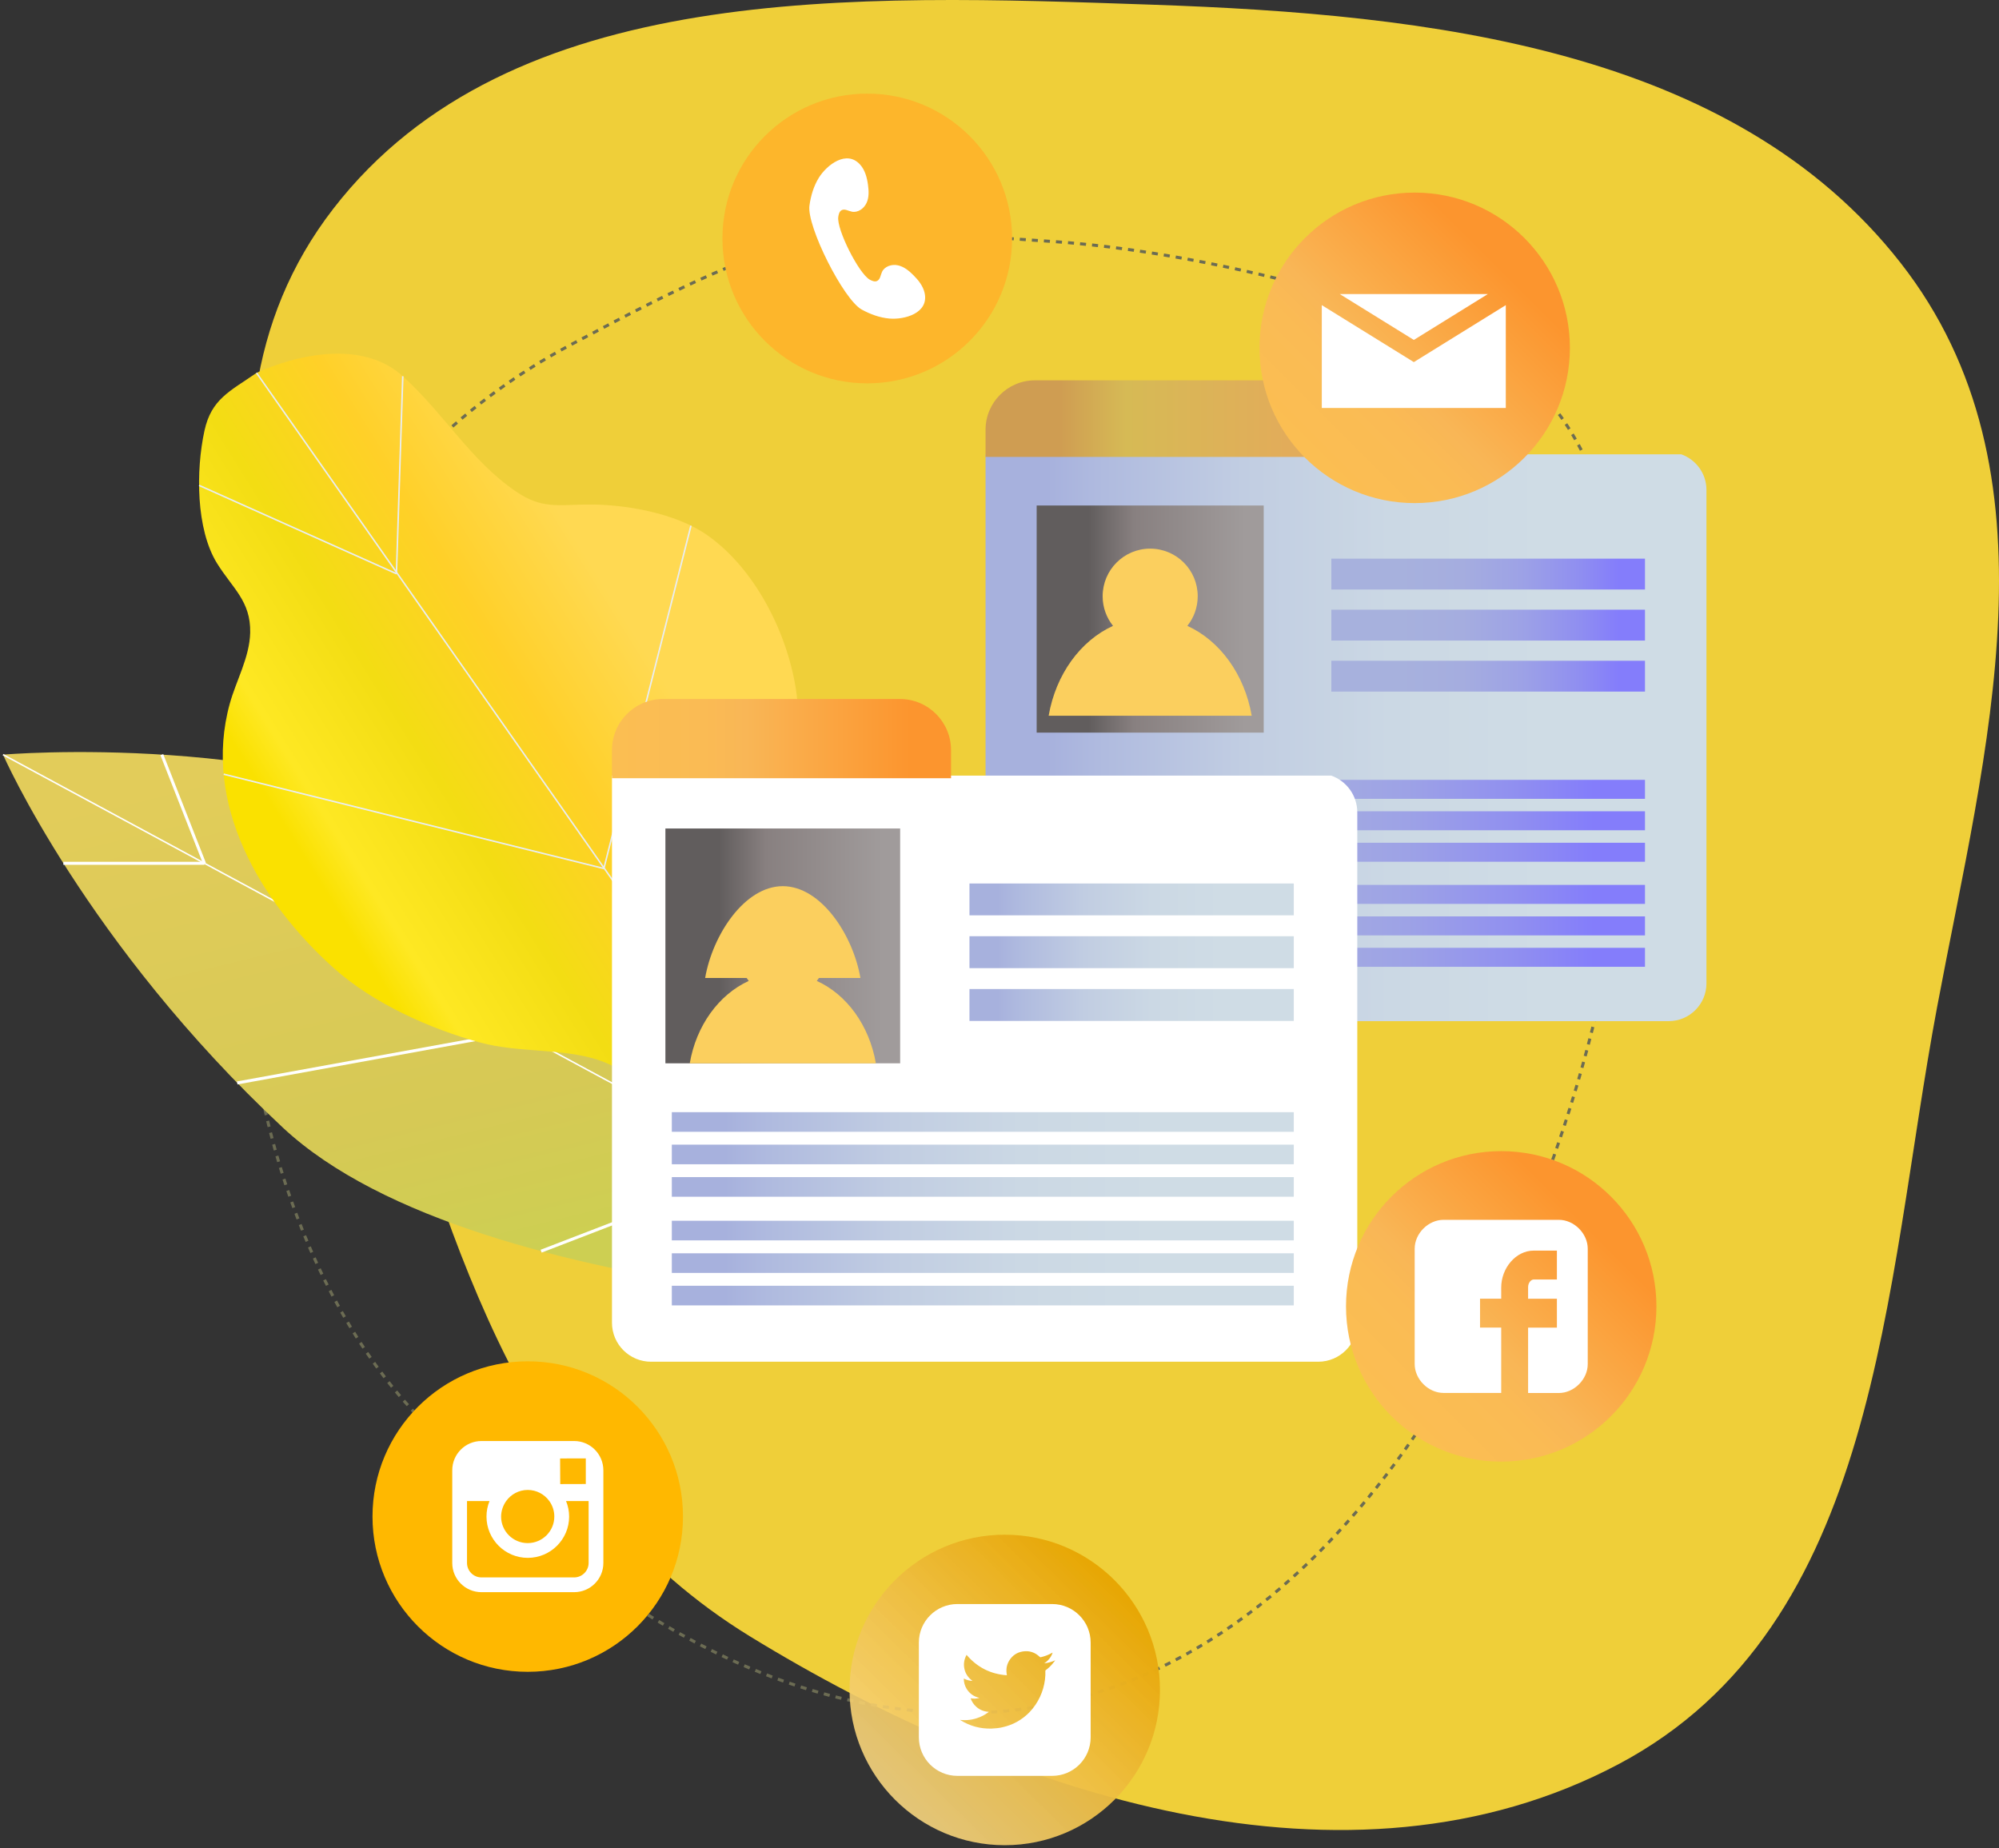 <svg width="662" height="612" viewBox="0 0 662 612" fill="none" xmlns="http://www.w3.org/2000/svg">
<rect x="0" y="0" width="662" height="612" fill="#333333" stroke="none"/>
<path fill-rule="evenodd" clip-rule="evenodd" d="M381.511 1.553C473.814 4.724 573.878 16.162 629.356 86.983C683.552 156.167 657.498 248.289 641.508 333.453C623.985 426.779 622.539 538.337 535.997 584.2C446.652 631.547 334.29 594.583 248.3 541.83C174.355 496.468 149.409 413.594 125.75 332.526C99.751 243.44 52.918 143.476 110.352 69.152C168.855 -6.555 283.319 -1.82 381.511 1.553Z" fill="#EFCF39"/>
<path d="M530.27 163.23C539.385 185.159 543.686 210.618 543.593 235.493C543.452 270.561 536.113 306.004 527.325 340.744C499.019 453.009 426.491 568.36 317.431 567.238C244.272 566.49 181.748 518.423 133.902 463.997C63.595 384.065 45.971 190.232 189.321 113.994C266.383 72.988 273.091 74.881 349.032 80.001C393.535 82.994 453.581 97.909 487.426 113.784C509.514 124.117 520.313 139.22 530.27 163.23Z" stroke="#6C6C53" stroke-miterlimit="10" stroke-dasharray="2 2"/>
<path d="M344.357 435.078C344.357 435.078 158.935 434.377 93.676 373.405C28.394 312.433 1 249.895 1 249.895C1 249.895 95.429 241.759 160.08 275.658C224.684 309.534 344.357 435.078 344.357 435.078Z" fill="url(#paint0_linear)"/>
<path d="M344.357 435.078L1 249.895" stroke="white" stroke-width="0.5" stroke-miterlimit="10"/>
<path d="M78.554 358.607L169.523 342.055" stroke="white" stroke-miterlimit="10"/>
<path d="M179.199 414.317L253.083 385.865" stroke="white" stroke-miterlimit="10"/>
<path d="M20.984 285.875H67.708" stroke="white" stroke-miterlimit="10"/>
<path d="M142.597 267.592L169.523 342.053" stroke="white" stroke-miterlimit="10"/>
<path d="M53.591 249.895L67.708 285.874" stroke="white" stroke-miterlimit="10"/>
<path d="M133.387 124.585C147.225 137.139 155.779 152.452 170.808 162.716C179.34 168.56 184.622 167.181 194.416 167.064C206.874 166.924 223.703 169.87 234.151 177.164C249.787 188.105 260.446 208.936 263.508 227.779C267.341 251.181 255.257 275.425 260.282 299.177C263.765 315.543 281.201 327.676 283.398 344.369C285.642 361.435 272.086 391.711 251.424 388.414C228.05 384.65 219.145 357.811 198.085 350.985C186.048 347.057 171.697 348.67 159.051 345.234C142.48 340.745 123.524 332.235 110.575 320.616C86.056 298.663 66.96 266.05 76.099 232.992C78.226 225.301 82.667 217.679 82.854 209.473C83.064 199.023 76.987 194.791 71.845 186.492C64.903 175.223 64.833 155.819 67.708 142.633C69.999 132.16 76.052 129.611 84.957 123.486C84.957 123.486 115.577 108.454 133.387 124.585Z" fill="url(#paint1_linear)"/>
<path d="M84.958 123.486L267.739 383.902" stroke="#E9EDF1" stroke-width="0.5" stroke-miterlimit="10"/>
<path d="M228.821 174.078L199.979 287.605" stroke="#E9EDF1" stroke-width="0.5" stroke-miterlimit="10"/>
<path d="M74.089 256.371L199.978 287.605" stroke="#E9EDF1" stroke-width="0.5" stroke-miterlimit="10"/>
<path d="M133.388 124.586L131.284 189.976" stroke="#E9EDF1" stroke-width="0.5" stroke-miterlimit="10"/>
<path d="M65.932 160.729L131.284 189.975" stroke="#E9EDF1" stroke-width="0.5" stroke-miterlimit="10"/>
<path d="M247.076 309.814L249.063 357.367" stroke="#E9EDF1" stroke-width="0.5" stroke-miterlimit="10"/>
<path d="M556.774 150.441H326.382V162.224V196.147V325.642C326.382 332.562 331.991 338.149 338.887 338.149H552.591C559.509 338.149 565.119 332.538 565.119 325.642V162.224C565.119 156.8 561.636 152.171 556.774 150.441Z" fill="url(#paint2_linear)"/>
<path d="M434.998 151.307V142.307C434.998 133.259 427.683 125.941 418.637 125.941H342.743C333.721 125.941 326.382 133.259 326.382 142.307V151.307H434.998Z" fill="url(#paint3_linear)"/>
<path d="M544.76 184.996H440.889V195.213H544.76V184.996Z" fill="url(#paint4_linear)"/>
<path d="M544.76 201.898H440.889V212.115H544.76V201.898Z" fill="url(#paint5_linear)"/>
<path d="M544.76 218.803H440.889V229.019H544.76V218.803Z" fill="url(#paint6_linear)"/>
<path d="M544.76 293.029H345.548V299.318H544.76V293.029Z" fill="url(#paint7_linear)"/>
<path d="M544.76 303.457H345.548V309.746H544.76V303.457Z" fill="url(#paint8_linear)"/>
<path d="M544.76 313.859H345.548V320.148H544.76V313.859Z" fill="url(#paint9_linear)"/>
<path d="M544.76 258.242H345.548V264.531H544.76V258.242Z" fill="url(#paint10_linear)"/>
<path d="M544.76 268.646H345.548V274.935H544.76V268.646Z" fill="url(#paint11_linear)"/>
<path d="M544.76 279.072H345.548V285.361H544.76V279.072Z" fill="url(#paint12_linear)"/>
<path d="M418.497 167.393H343.305V242.602H418.497V167.393Z" fill="url(#paint13_linear)"/>
<path d="M393.207 207.254C395.358 204.566 396.643 201.152 396.643 197.435C396.643 188.738 389.608 181.678 380.889 181.678C372.194 181.678 365.159 188.738 365.159 197.435C365.159 201.152 366.445 204.566 368.595 207.254C357.796 212.164 349.639 223.339 347.278 237.015H414.524C412.163 223.339 404.006 212.164 393.207 207.254Z" fill="#FBCF5E"/>
<path d="M440.865 256.838H202.666V269.042V304.133V438C202.666 445.154 208.463 450.928 215.615 450.928H436.541C443.693 450.928 449.49 445.13 449.49 438V269.042C449.49 263.384 445.891 258.615 440.865 256.838Z" fill="white"/>
<path d="M314.952 257.704V248.399C314.952 239.047 307.379 231.473 298.03 231.473H219.565C210.216 231.473 202.666 239.047 202.666 248.399V257.704H314.952Z" fill="url(#paint14_linear)"/>
<path d="M428.454 292.561H321.053V303.104H428.454V292.561Z" fill="url(#paint15_linear)"/>
<path d="M428.454 310.025H321.053V320.593H428.454V310.025Z" fill="url(#paint16_linear)"/>
<path d="M428.454 327.512H321.053V338.079H428.454V327.512Z" fill="url(#paint17_linear)"/>
<path d="M428.453 404.242H222.486V410.741H428.453V404.242Z" fill="url(#paint18_linear)"/>
<path d="M428.453 415.02H222.486V421.519H428.453V415.02Z" fill="url(#paint19_linear)"/>
<path d="M428.453 425.773H222.486V432.273H428.453V425.773Z" fill="url(#paint20_linear)"/>
<path d="M428.453 368.285H222.486V374.784H428.453V368.285Z" fill="url(#paint21_linear)"/>
<path d="M428.453 379.039H222.486V385.538H428.453V379.039Z" fill="url(#paint22_linear)"/>
<path d="M428.453 389.793H222.486V396.292H428.453V389.793Z" fill="url(#paint23_linear)"/>
<path d="M298.1 274.35H220.359V352.107H298.1V274.35Z" fill="url(#paint24_linear)"/>
<path d="M284.941 323.842C282.51 309.674 271.922 293.449 259.23 293.449C246.539 293.449 235.95 309.674 233.52 323.842H284.941Z" fill="#FBCF5E"/>
<path d="M270.496 324.824C272.459 322.369 273.652 319.236 273.652 315.823C273.652 307.851 267.2 301.398 259.23 301.398C251.26 301.398 244.809 307.851 244.809 315.823C244.809 319.236 246.001 322.346 247.964 324.824C238.077 329.336 230.574 339.576 228.424 352.107H290.06C287.886 339.553 280.406 329.313 270.496 324.824Z" fill="#FBCF5E"/>
<path d="M226.18 502.199C226.18 530.604 203.157 553.609 174.759 553.609C146.383 553.609 123.36 530.604 123.36 502.199C123.36 473.794 146.36 450.789 174.759 450.789C203.181 450.766 226.18 473.794 226.18 502.199Z" fill="#FFB800"/>
<path d="M190.138 477.184H159.449C154.12 477.184 149.772 481.509 149.772 486.862V497.079V517.582C149.772 522.912 154.097 527.238 159.449 527.238H190.138C195.468 527.238 199.815 522.912 199.815 517.582V497.079V486.862C199.792 481.485 195.444 477.184 190.138 477.184ZM192.897 482.935H193.995V484.034V491.421L185.534 491.445L185.487 482.958L192.897 482.935ZM167.63 497.056C169.219 494.835 171.837 493.385 174.759 493.385C177.704 493.385 180.298 494.835 181.911 497.056C182.963 498.528 183.571 500.282 183.571 502.199C183.571 507.062 179.597 510.989 174.759 510.989C169.897 510.989 165.947 507.062 165.947 502.199C165.97 500.282 166.601 498.505 167.63 497.056ZM194.93 517.559C194.93 520.201 192.756 522.351 190.138 522.351H159.449C156.808 522.351 154.658 520.201 154.658 517.559V497.056H162.114C161.459 498.645 161.109 500.375 161.109 502.199C161.109 509.75 167.256 515.876 174.782 515.876C182.332 515.876 188.479 509.75 188.479 502.199C188.479 500.399 188.105 498.645 187.451 497.056H194.93V517.559Z" fill="white"/>
<path d="M519.891 115.187C519.891 143.592 496.892 166.597 468.493 166.597C440.094 166.597 417.095 143.569 417.095 115.187C417.095 86.782 440.094 63.777 468.493 63.777C496.892 63.777 519.891 86.805 519.891 115.187Z" fill="url(#paint25_linear)"/>
<path d="M492.731 97.373H443.67L468.212 112.569L492.731 97.373Z" fill="white"/>
<path d="M468.212 119.91L437.733 101.043V135.106H498.668V101.043L468.212 119.91Z" fill="white"/>
<path d="M335.171 78.973C335.171 105.485 313.691 126.946 287.208 126.946C260.726 126.946 239.246 105.461 239.246 78.973C239.246 52.462 260.703 31 287.208 31C313.714 31 335.171 52.485 335.171 78.973Z" fill="#FDB62B"/>
<path d="M297.329 87.857C295.342 87.413 292.958 88.184 292.093 90.031C291.602 91.083 291.532 92.556 290.434 93.047C289.663 93.398 288.774 93 288.026 92.603C284.38 90.546 277.041 75.981 277.602 71.843C277.719 71.001 277.952 70.042 278.677 69.621C279.705 69.037 280.921 69.855 282.089 70.089C284.1 70.51 286.133 69.06 286.975 67.19C287.839 65.343 287.723 63.192 287.442 61.158C287.115 58.774 286.46 56.342 284.894 54.566C280.407 49.469 273.792 54.612 271.151 58.891C269.444 61.673 268.51 64.852 268.065 68.055C267.084 74.858 279.331 99.219 285.385 102.515C288.213 104.058 291.322 105.204 294.524 105.484C299.549 105.929 307.637 103.708 306.211 97.045C305.697 94.707 304.131 92.743 302.448 91.083C300.999 89.634 299.339 88.278 297.329 87.857Z" fill="white"/>
<path d="M548.548 432.599C548.548 461.005 525.525 484.009 497.149 484.009C468.751 484.009 445.751 460.981 445.751 432.599C445.751 404.194 468.751 381.189 497.149 381.189C525.548 381.189 548.548 404.194 548.548 432.599Z" fill="url(#paint26_linear)"/>
<path d="M525.805 413.499C525.805 408.473 521.271 403.938 516.245 403.938H478.053C473.004 403.938 468.493 408.45 468.493 413.499V451.7C468.493 456.727 473.004 461.262 478.053 461.262H497.149V439.614H490.137V430.052H497.149V426.358C497.149 419.929 501.987 414.131 507.901 414.131H515.591V423.693H507.901C507.083 423.693 506.054 424.721 506.054 426.241V430.075H515.591V439.637H506.054V461.286H516.245C521.271 461.286 525.805 456.75 525.805 451.724V413.499V413.499Z" fill="white"/>
<path d="M384.138 559.617C384.138 588.022 361.139 611.027 332.74 611.027C304.365 611.027 281.342 587.999 281.342 559.617C281.342 531.212 304.365 508.207 332.74 508.207C361.139 508.207 384.138 531.212 384.138 559.617Z" fill="url(#paint27_linear)"/>
<path d="M348.424 531.164H317.057C309.998 531.164 304.295 536.892 304.295 543.929V575.303C304.295 582.34 309.998 588.068 317.057 588.068H348.424C355.483 588.068 361.186 582.364 361.186 575.303V543.929C361.186 536.892 355.483 531.164 348.424 531.164ZM348.634 550.849C347.957 551.691 347.162 552.439 346.297 553.07C346.227 553.14 346.18 553.187 346.18 553.28C346.227 554.239 346.18 555.197 346.063 556.156C345.806 558.167 345.269 560.06 344.404 561.907C343.516 563.801 342.347 565.507 340.921 567.004C338.444 569.529 335.475 571.189 332.016 571.96C330.847 572.241 329.632 572.357 328.416 572.404C324.677 572.521 321.241 571.586 318.062 569.622C318.015 569.599 317.992 569.575 317.922 569.529C320.165 569.786 322.316 569.482 324.396 568.64C325.495 568.196 326.523 567.612 327.481 566.863C324.116 566.723 322.035 564.315 321.451 562.375C322.386 562.562 323.298 562.515 324.233 562.281C324.256 562.281 324.279 562.258 324.326 562.234C322.503 561.814 321.1 560.832 320.119 559.265C319.488 558.213 319.16 557.068 319.184 555.829C320.095 556.32 321.03 556.577 322.059 556.624C320.703 555.618 319.768 554.332 319.394 552.696C319.02 551.059 319.277 549.493 320.095 547.997C323.601 552.111 328.042 554.379 333.442 554.753C333.395 554.496 333.372 554.262 333.348 554.028C333.161 552.509 333.465 551.083 334.283 549.797C335.312 548.184 336.784 547.179 338.677 546.875C340.851 546.524 342.768 547.155 344.334 548.675C344.451 548.768 344.521 548.815 344.684 548.768C346.017 548.464 347.255 547.997 348.447 547.319C348.471 547.295 348.494 547.272 348.541 547.272C348.564 547.272 348.564 547.272 348.588 547.272C348.097 548.768 347.139 549.937 345.806 550.802C347.068 550.662 348.26 550.335 349.406 549.82C349.429 549.82 349.429 549.844 349.429 549.844C349.125 550.194 348.892 550.522 348.634 550.849Z" fill="white"/>
<defs>
<linearGradient id="paint0_linear" x1="203.827" y1="469.556" x2="141.492" y2="215.431" gradientUnits="userSpaceOnUse">
<stop offset="0.228" stop-color="#CDCF52"/>
<stop offset="0.429" stop-color="#D6C955"/>
<stop offset="0.921" stop-color="#E2CC5A"/>
</linearGradient>
<linearGradient id="paint1_linear" x1="256.336" y1="203.865" x2="94.41" y2="304.702" gradientUnits="userSpaceOnUse">
<stop offset="0.222" stop-color="#FFD952"/>
<stop offset="0.438" stop-color="#FFD028"/>
<stop offset="0.644" stop-color="#F3DD13"/>
<stop offset="0.845" stop-color="#FEE823"/>
<stop offset="0.915" stop-color="#FAE100"/>
</linearGradient>
<linearGradient id="paint2_linear" x1="326.387" y1="244.312" x2="565.118" y2="244.312" gradientUnits="userSpaceOnUse">
<stop offset="0.085" stop-color="#A7B1DD"/>
<stop offset="0.155" stop-color="#AFBADF"/>
<stop offset="0.356" stop-color="#C1CDE2"/>
<stop offset="0.562" stop-color="#CBD8E4"/>
<stop offset="0.778" stop-color="#CFDCE5"/>
</linearGradient>
<linearGradient id="paint3_linear" x1="326.387" y1="138.625" x2="434.987" y2="138.625" gradientUnits="userSpaceOnUse">
<stop offset="0.228" stop-color="#CF9D52"/>
<stop offset="0.429" stop-color="#D6BA55"/>
<stop offset="0.921" stop-color="#E2AC5A"/>
</linearGradient>
<linearGradient id="paint4_linear" x1="440.899" y1="190.111" x2="544.772" y2="190.111" gradientUnits="userSpaceOnUse">
<stop offset="0.217" stop-color="#A7B1DD"/>
<stop offset="0.418" stop-color="#A5ADDF"/>
<stop offset="0.605" stop-color="#9DA2E6"/>
<stop offset="0.786" stop-color="#908FF0"/>
<stop offset="0.915" stop-color="#847DFB"/>
</linearGradient>
<linearGradient id="paint5_linear" x1="440.899" y1="207.013" x2="544.772" y2="207.013" gradientUnits="userSpaceOnUse">
<stop offset="0.217" stop-color="#A7B1DD"/>
<stop offset="0.418" stop-color="#A5ADDF"/>
<stop offset="0.605" stop-color="#9DA2E6"/>
<stop offset="0.786" stop-color="#908FF0"/>
<stop offset="0.915" stop-color="#847DFB"/>
</linearGradient>
<linearGradient id="paint6_linear" x1="440.899" y1="223.918" x2="544.772" y2="223.918" gradientUnits="userSpaceOnUse">
<stop offset="0.217" stop-color="#A7B1DD"/>
<stop offset="0.418" stop-color="#A5ADDF"/>
<stop offset="0.605" stop-color="#9DA2E6"/>
<stop offset="0.786" stop-color="#908FF0"/>
<stop offset="0.915" stop-color="#847DFB"/>
</linearGradient>
<linearGradient id="paint7_linear" x1="345.549" y1="296.185" x2="544.771" y2="296.185" gradientUnits="userSpaceOnUse">
<stop offset="0.217" stop-color="#A7B1DD"/>
<stop offset="0.418" stop-color="#A5ADDF"/>
<stop offset="0.605" stop-color="#9DA2E6"/>
<stop offset="0.786" stop-color="#908FF0"/>
<stop offset="0.915" stop-color="#847DFB"/>
</linearGradient>
<linearGradient id="paint8_linear" x1="345.549" y1="306.601" x2="544.771" y2="306.601" gradientUnits="userSpaceOnUse">
<stop offset="0.217" stop-color="#A7B1DD"/>
<stop offset="0.418" stop-color="#A5ADDF"/>
<stop offset="0.605" stop-color="#9DA2E6"/>
<stop offset="0.786" stop-color="#908FF0"/>
<stop offset="0.915" stop-color="#847DFB"/>
</linearGradient>
<linearGradient id="paint9_linear" x1="345.549" y1="317.011" x2="544.771" y2="317.011" gradientUnits="userSpaceOnUse">
<stop offset="0.217" stop-color="#A7B1DD"/>
<stop offset="0.418" stop-color="#A5ADDF"/>
<stop offset="0.605" stop-color="#9DA2E6"/>
<stop offset="0.786" stop-color="#908FF0"/>
<stop offset="0.915" stop-color="#847DFB"/>
</linearGradient>
<linearGradient id="paint10_linear" x1="345.549" y1="261.389" x2="544.771" y2="261.389" gradientUnits="userSpaceOnUse">
<stop offset="0.217" stop-color="#A7B1DD"/>
<stop offset="0.418" stop-color="#A5ADDF"/>
<stop offset="0.605" stop-color="#9DA2E6"/>
<stop offset="0.786" stop-color="#908FF0"/>
<stop offset="0.915" stop-color="#847DFB"/>
</linearGradient>
<linearGradient id="paint11_linear" x1="345.549" y1="271.803" x2="544.771" y2="271.803" gradientUnits="userSpaceOnUse">
<stop offset="0.217" stop-color="#A7B1DD"/>
<stop offset="0.418" stop-color="#A5ADDF"/>
<stop offset="0.605" stop-color="#9DA2E6"/>
<stop offset="0.786" stop-color="#908FF0"/>
<stop offset="0.915" stop-color="#847DFB"/>
</linearGradient>
<linearGradient id="paint12_linear" x1="345.549" y1="282.216" x2="544.771" y2="282.216" gradientUnits="userSpaceOnUse">
<stop offset="0.217" stop-color="#A7B1DD"/>
<stop offset="0.418" stop-color="#A5ADDF"/>
<stop offset="0.605" stop-color="#9DA2E6"/>
<stop offset="0.786" stop-color="#908FF0"/>
<stop offset="0.915" stop-color="#847DFB"/>
</linearGradient>
<linearGradient id="paint13_linear" x1="343.297" y1="204.998" x2="418.484" y2="204.998" gradientUnits="userSpaceOnUse">
<stop offset="0.228" stop-color="#615D5D"/>
<stop offset="0.429" stop-color="#888080"/>
<stop offset="0.921" stop-color="#A09B9B"/>
</linearGradient>
<linearGradient id="paint14_linear" x1="202.672" y1="244.604" x2="314.954" y2="244.604" gradientUnits="userSpaceOnUse">
<stop offset="0.005" stop-color="#FBBE52"/>
<stop offset="0.272" stop-color="#FABB54"/>
<stop offset="0.397" stop-color="#F9B656"/>
<stop offset="0.878" stop-color="#FC952E"/>
</linearGradient>
<linearGradient id="paint15_linear" x1="321.06" y1="297.834" x2="428.45" y2="297.834" gradientUnits="userSpaceOnUse">
<stop offset="0.085" stop-color="#A7B1DD"/>
<stop offset="0.155" stop-color="#AFBADF"/>
<stop offset="0.356" stop-color="#C1CDE2"/>
<stop offset="0.562" stop-color="#CBD8E4"/>
<stop offset="0.778" stop-color="#CFDCE5"/>
</linearGradient>
<linearGradient id="paint16_linear" x1="321.06" y1="315.309" x2="428.45" y2="315.309" gradientUnits="userSpaceOnUse">
<stop offset="0.085" stop-color="#A7B1DD"/>
<stop offset="0.155" stop-color="#AFBADF"/>
<stop offset="0.356" stop-color="#C1CDE2"/>
<stop offset="0.562" stop-color="#CBD8E4"/>
<stop offset="0.778" stop-color="#CFDCE5"/>
</linearGradient>
<linearGradient id="paint17_linear" x1="321.06" y1="332.785" x2="428.45" y2="332.785" gradientUnits="userSpaceOnUse">
<stop offset="0.085" stop-color="#A7B1DD"/>
<stop offset="0.155" stop-color="#AFBADF"/>
<stop offset="0.356" stop-color="#C1CDE2"/>
<stop offset="0.562" stop-color="#CBD8E4"/>
<stop offset="0.778" stop-color="#CFDCE5"/>
</linearGradient>
<linearGradient id="paint18_linear" x1="222.482" y1="407.502" x2="428.449" y2="407.502" gradientUnits="userSpaceOnUse">
<stop offset="0.085" stop-color="#A7B1DD"/>
<stop offset="0.155" stop-color="#AFBADF"/>
<stop offset="0.356" stop-color="#C1CDE2"/>
<stop offset="0.562" stop-color="#CBD8E4"/>
<stop offset="0.778" stop-color="#CFDCE5"/>
</linearGradient>
<linearGradient id="paint19_linear" x1="222.482" y1="418.268" x2="428.449" y2="418.268" gradientUnits="userSpaceOnUse">
<stop offset="0.085" stop-color="#A7B1DD"/>
<stop offset="0.155" stop-color="#AFBADF"/>
<stop offset="0.356" stop-color="#C1CDE2"/>
<stop offset="0.562" stop-color="#CBD8E4"/>
<stop offset="0.778" stop-color="#CFDCE5"/>
</linearGradient>
<linearGradient id="paint20_linear" x1="222.482" y1="429.031" x2="428.449" y2="429.031" gradientUnits="userSpaceOnUse">
<stop offset="0.085" stop-color="#A7B1DD"/>
<stop offset="0.155" stop-color="#AFBADF"/>
<stop offset="0.356" stop-color="#C1CDE2"/>
<stop offset="0.562" stop-color="#CBD8E4"/>
<stop offset="0.778" stop-color="#CFDCE5"/>
</linearGradient>
<linearGradient id="paint21_linear" x1="222.482" y1="371.528" x2="428.449" y2="371.528" gradientUnits="userSpaceOnUse">
<stop offset="0.085" stop-color="#A7B1DD"/>
<stop offset="0.155" stop-color="#AFBADF"/>
<stop offset="0.356" stop-color="#C1CDE2"/>
<stop offset="0.562" stop-color="#CBD8E4"/>
<stop offset="0.778" stop-color="#CFDCE5"/>
</linearGradient>
<linearGradient id="paint22_linear" x1="222.482" y1="382.29" x2="428.449" y2="382.29" gradientUnits="userSpaceOnUse">
<stop offset="0.085" stop-color="#A7B1DD"/>
<stop offset="0.155" stop-color="#AFBADF"/>
<stop offset="0.356" stop-color="#C1CDE2"/>
<stop offset="0.562" stop-color="#CBD8E4"/>
<stop offset="0.778" stop-color="#CFDCE5"/>
</linearGradient>
<linearGradient id="paint23_linear" x1="222.482" y1="393.058" x2="428.449" y2="393.058" gradientUnits="userSpaceOnUse">
<stop offset="0.085" stop-color="#A7B1DD"/>
<stop offset="0.155" stop-color="#AFBADF"/>
<stop offset="0.356" stop-color="#C1CDE2"/>
<stop offset="0.562" stop-color="#CBD8E4"/>
<stop offset="0.778" stop-color="#CFDCE5"/>
</linearGradient>
<linearGradient id="paint24_linear" x1="220.351" y1="313.229" x2="298.086" y2="313.229" gradientUnits="userSpaceOnUse">
<stop offset="0.228" stop-color="#615D5D"/>
<stop offset="0.429" stop-color="#888080"/>
<stop offset="0.921" stop-color="#A09B9B"/>
</linearGradient>
<linearGradient id="paint25_linear" x1="432.146" y1="151.55" x2="504.858" y2="78.855" gradientUnits="userSpaceOnUse">
<stop offset="0.005" stop-color="#FBBE52"/>
<stop offset="0.272" stop-color="#FABB54"/>
<stop offset="0.397" stop-color="#F9B656"/>
<stop offset="0.878" stop-color="#FC952E"/>
</linearGradient>
<linearGradient id="paint26_linear" x1="460.805" y1="468.957" x2="533.519" y2="396.26" gradientUnits="userSpaceOnUse">
<stop offset="0.005" stop-color="#FBBE52"/>
<stop offset="0.272" stop-color="#FABB54"/>
<stop offset="0.397" stop-color="#F9B656"/>
<stop offset="0.878" stop-color="#FC952E"/>
</linearGradient>
<linearGradient id="paint27_linear" x1="369.5" y1="521" x2="281" y2="611" gradientUnits="userSpaceOnUse">
<stop stop-color="#E6A500"/>
<stop offset="1" stop-color="#FADF9A" stop-opacity="0.88"/>
</linearGradient>
</defs>
</svg>
